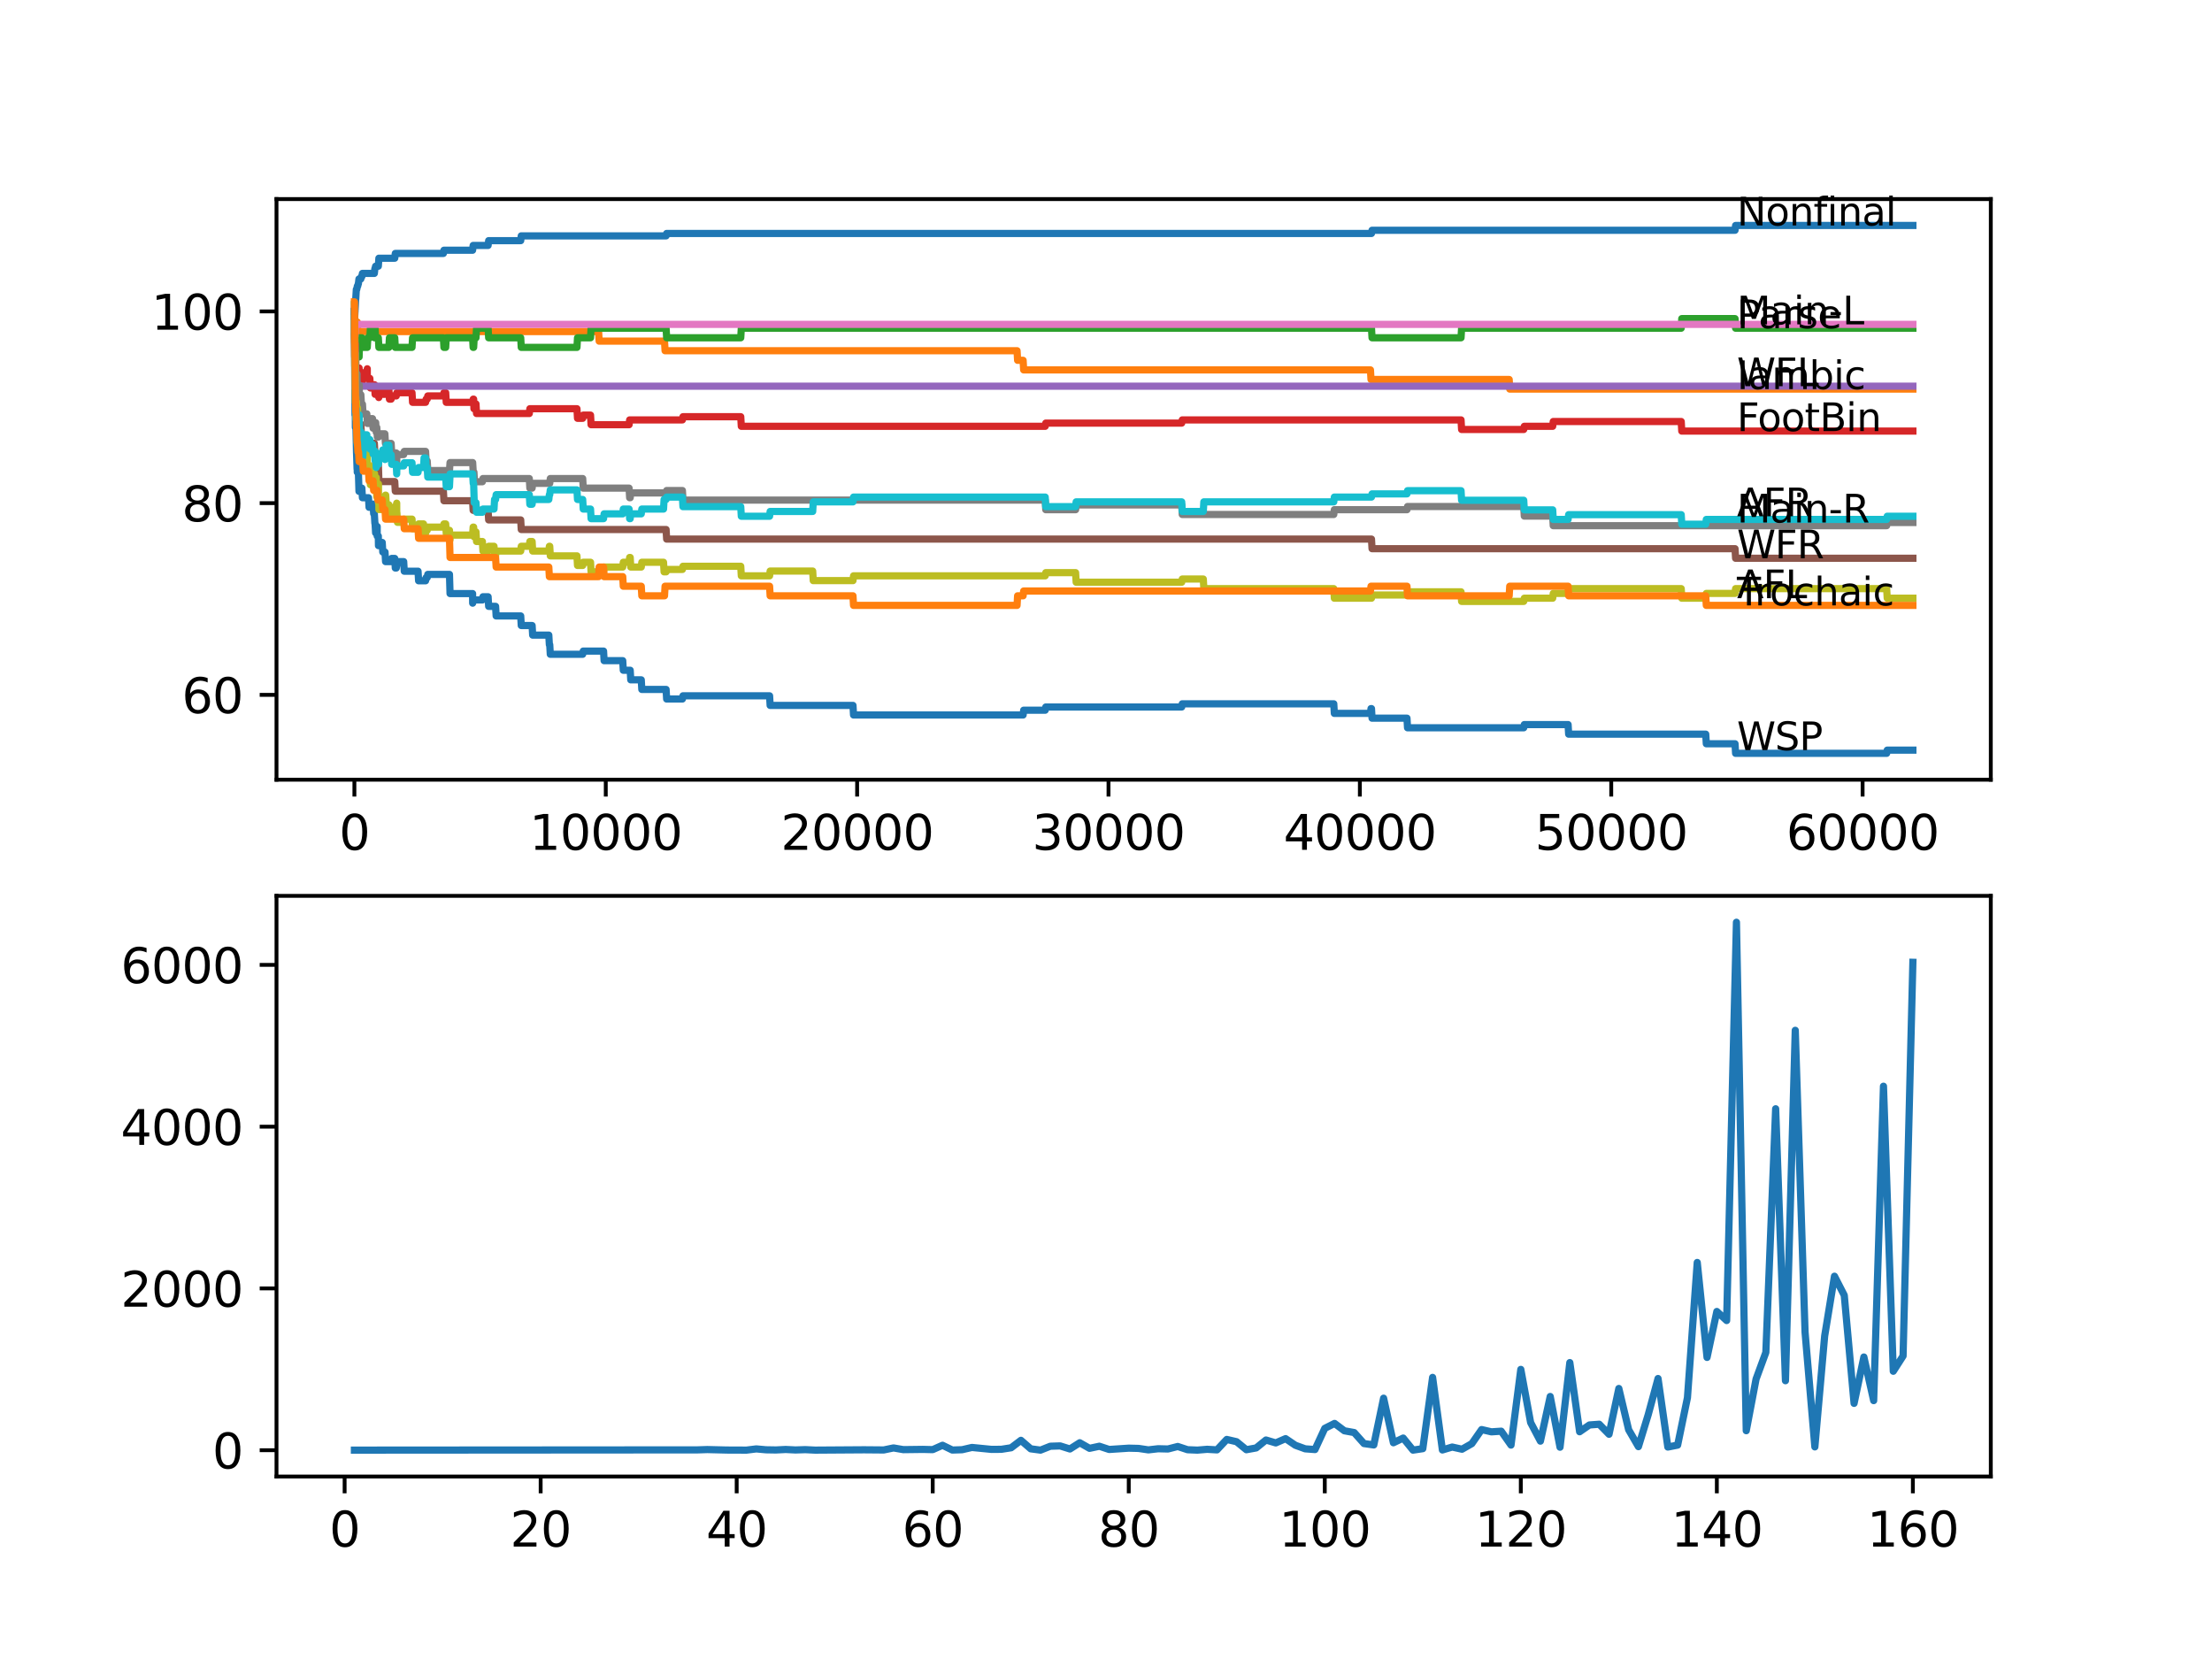 <?xml version="1.0" encoding="utf-8" standalone="no"?>
<!DOCTYPE svg PUBLIC "-//W3C//DTD SVG 1.1//EN"
  "http://www.w3.org/Graphics/SVG/1.1/DTD/svg11.dtd">
<svg xmlns:xlink="http://www.w3.org/1999/xlink" width="460.8pt" height="345.6pt" viewBox="0 0 460.8 345.6" xmlns="http://www.w3.org/2000/svg" version="1.1">
 <defs>
  <style type="text/css">*{stroke-linejoin: round; stroke-linecap: butt}</style>
 </defs>
 <g id="figure_1">
  <g id="patch_1">
   <path d="M 0 345.6 
L 460.8 345.6 
L 460.8 0 
L 0 0 
z
" style="fill: #ffffff"/>
  </g>
  <g id="axes_1">
   <g id="patch_2">
    <path d="M 57.6 162.432 
L 414.72 162.432 
L 414.72 41.472 
L 57.6 41.472 
z
" style="fill: #ffffff"/>
   </g>
   <g id="matplotlib.axis_1">
    <g id="xtick_1">
     <g id="line2d_1">
      <defs>
       <path id="mc283618a77" d="M 0 0 
L 0 3.5 
" style="stroke: #000000; stroke-width: 0.8"/>
      </defs>
      <g>
       <use xlink:href="#mc283618a77" x="73.827" y="162.432" style="stroke: #000000; stroke-width: 0.8"/>
      </g>
     </g>
     <g id="text_1">
      <!-- 0 -->
      <g transform="translate(70.646 177.03)scale(0.1 -0.1)">
       <defs>
        <path id="DejaVuSans-30" d="M 2034 4250 
Q 1547 4250 1301 3770 
Q 1056 3291 1056 2328 
Q 1056 1369 1301 889 
Q 1547 409 2034 409 
Q 2525 409 2770 889 
Q 3016 1369 3016 2328 
Q 3016 3291 2770 3770 
Q 2525 4250 2034 4250 
z
M 2034 4750 
Q 2819 4750 3233 4129 
Q 3647 3509 3647 2328 
Q 3647 1150 3233 529 
Q 2819 -91 2034 -91 
Q 1250 -91 836 529 
Q 422 1150 422 2328 
Q 422 3509 836 4129 
Q 1250 4750 2034 4750 
z
" transform="scale(0.016)"/>
       </defs>
       <use xlink:href="#DejaVuSans-30"/>
      </g>
     </g>
    </g>
    <g id="xtick_2">
     <g id="line2d_2">
      <g>
       <use xlink:href="#mc283618a77" x="126.192" y="162.432" style="stroke: #000000; stroke-width: 0.8"/>
      </g>
     </g>
     <g id="text_2">
      <!-- 10000 -->
      <g transform="translate(110.286 177.03)scale(0.1 -0.1)">
       <defs>
        <path id="DejaVuSans-31" d="M 794 531 
L 1825 531 
L 1825 4091 
L 703 3866 
L 703 4441 
L 1819 4666 
L 2450 4666 
L 2450 531 
L 3481 531 
L 3481 0 
L 794 0 
L 794 531 
z
" transform="scale(0.016)"/>
       </defs>
       <use xlink:href="#DejaVuSans-31"/>
       <use xlink:href="#DejaVuSans-30" x="63.623"/>
       <use xlink:href="#DejaVuSans-30" x="127.246"/>
       <use xlink:href="#DejaVuSans-30" x="190.869"/>
       <use xlink:href="#DejaVuSans-30" x="254.492"/>
      </g>
     </g>
    </g>
    <g id="xtick_3">
     <g id="line2d_3">
      <g>
       <use xlink:href="#mc283618a77" x="178.556" y="162.432" style="stroke: #000000; stroke-width: 0.8"/>
      </g>
     </g>
     <g id="text_3">
      <!-- 20000 -->
      <g transform="translate(162.65 177.03)scale(0.1 -0.1)">
       <defs>
        <path id="DejaVuSans-32" d="M 1228 531 
L 3431 531 
L 3431 0 
L 469 0 
L 469 531 
Q 828 903 1448 1529 
Q 2069 2156 2228 2338 
Q 2531 2678 2651 2914 
Q 2772 3150 2772 3378 
Q 2772 3750 2511 3984 
Q 2250 4219 1831 4219 
Q 1534 4219 1204 4116 
Q 875 4013 500 3803 
L 500 4441 
Q 881 4594 1212 4672 
Q 1544 4750 1819 4750 
Q 2544 4750 2975 4387 
Q 3406 4025 3406 3419 
Q 3406 3131 3298 2873 
Q 3191 2616 2906 2266 
Q 2828 2175 2409 1742 
Q 1991 1309 1228 531 
z
" transform="scale(0.016)"/>
       </defs>
       <use xlink:href="#DejaVuSans-32"/>
       <use xlink:href="#DejaVuSans-30" x="63.623"/>
       <use xlink:href="#DejaVuSans-30" x="127.246"/>
       <use xlink:href="#DejaVuSans-30" x="190.869"/>
       <use xlink:href="#DejaVuSans-30" x="254.492"/>
      </g>
     </g>
    </g>
    <g id="xtick_4">
     <g id="line2d_4">
      <g>
       <use xlink:href="#mc283618a77" x="230.921" y="162.432" style="stroke: #000000; stroke-width: 0.8"/>
      </g>
     </g>
     <g id="text_4">
      <!-- 30000 -->
      <g transform="translate(215.015 177.03)scale(0.1 -0.1)">
       <defs>
        <path id="DejaVuSans-33" d="M 2597 2516 
Q 3050 2419 3304 2112 
Q 3559 1806 3559 1356 
Q 3559 666 3084 287 
Q 2609 -91 1734 -91 
Q 1441 -91 1130 -33 
Q 819 25 488 141 
L 488 750 
Q 750 597 1062 519 
Q 1375 441 1716 441 
Q 2309 441 2620 675 
Q 2931 909 2931 1356 
Q 2931 1769 2642 2001 
Q 2353 2234 1838 2234 
L 1294 2234 
L 1294 2753 
L 1863 2753 
Q 2328 2753 2575 2939 
Q 2822 3125 2822 3475 
Q 2822 3834 2567 4026 
Q 2313 4219 1838 4219 
Q 1578 4219 1281 4162 
Q 984 4106 628 3988 
L 628 4550 
Q 988 4650 1302 4700 
Q 1616 4750 1894 4750 
Q 2613 4750 3031 4423 
Q 3450 4097 3450 3541 
Q 3450 3153 3228 2886 
Q 3006 2619 2597 2516 
z
" transform="scale(0.016)"/>
       </defs>
       <use xlink:href="#DejaVuSans-33"/>
       <use xlink:href="#DejaVuSans-30" x="63.623"/>
       <use xlink:href="#DejaVuSans-30" x="127.246"/>
       <use xlink:href="#DejaVuSans-30" x="190.869"/>
       <use xlink:href="#DejaVuSans-30" x="254.492"/>
      </g>
     </g>
    </g>
    <g id="xtick_5">
     <g id="line2d_5">
      <g>
       <use xlink:href="#mc283618a77" x="283.285" y="162.432" style="stroke: #000000; stroke-width: 0.8"/>
      </g>
     </g>
     <g id="text_5">
      <!-- 40000 -->
      <g transform="translate(267.379 177.03)scale(0.1 -0.1)">
       <defs>
        <path id="DejaVuSans-34" d="M 2419 4116 
L 825 1625 
L 2419 1625 
L 2419 4116 
z
M 2253 4666 
L 3047 4666 
L 3047 1625 
L 3713 1625 
L 3713 1100 
L 3047 1100 
L 3047 0 
L 2419 0 
L 2419 1100 
L 313 1100 
L 313 1709 
L 2253 4666 
z
" transform="scale(0.016)"/>
       </defs>
       <use xlink:href="#DejaVuSans-34"/>
       <use xlink:href="#DejaVuSans-30" x="63.623"/>
       <use xlink:href="#DejaVuSans-30" x="127.246"/>
       <use xlink:href="#DejaVuSans-30" x="190.869"/>
       <use xlink:href="#DejaVuSans-30" x="254.492"/>
      </g>
     </g>
    </g>
    <g id="xtick_6">
     <g id="line2d_6">
      <g>
       <use xlink:href="#mc283618a77" x="335.65" y="162.432" style="stroke: #000000; stroke-width: 0.8"/>
      </g>
     </g>
     <g id="text_6">
      <!-- 50000 -->
      <g transform="translate(319.744 177.03)scale(0.1 -0.1)">
       <defs>
        <path id="DejaVuSans-35" d="M 691 4666 
L 3169 4666 
L 3169 4134 
L 1269 4134 
L 1269 2991 
Q 1406 3038 1543 3061 
Q 1681 3084 1819 3084 
Q 2600 3084 3056 2656 
Q 3513 2228 3513 1497 
Q 3513 744 3044 326 
Q 2575 -91 1722 -91 
Q 1428 -91 1123 -41 
Q 819 9 494 109 
L 494 744 
Q 775 591 1075 516 
Q 1375 441 1709 441 
Q 2250 441 2565 725 
Q 2881 1009 2881 1497 
Q 2881 1984 2565 2268 
Q 2250 2553 1709 2553 
Q 1456 2553 1204 2497 
Q 953 2441 691 2322 
L 691 4666 
z
" transform="scale(0.016)"/>
       </defs>
       <use xlink:href="#DejaVuSans-35"/>
       <use xlink:href="#DejaVuSans-30" x="63.623"/>
       <use xlink:href="#DejaVuSans-30" x="127.246"/>
       <use xlink:href="#DejaVuSans-30" x="190.869"/>
       <use xlink:href="#DejaVuSans-30" x="254.492"/>
      </g>
     </g>
    </g>
    <g id="xtick_7">
     <g id="line2d_7">
      <g>
       <use xlink:href="#mc283618a77" x="388.014" y="162.432" style="stroke: #000000; stroke-width: 0.8"/>
      </g>
     </g>
     <g id="text_7">
      <!-- 60000 -->
      <g transform="translate(372.108 177.03)scale(0.1 -0.1)">
       <defs>
        <path id="DejaVuSans-36" d="M 2113 2584 
Q 1688 2584 1439 2293 
Q 1191 2003 1191 1497 
Q 1191 994 1439 701 
Q 1688 409 2113 409 
Q 2538 409 2786 701 
Q 3034 994 3034 1497 
Q 3034 2003 2786 2293 
Q 2538 2584 2113 2584 
z
M 3366 4563 
L 3366 3988 
Q 3128 4100 2886 4159 
Q 2644 4219 2406 4219 
Q 1781 4219 1451 3797 
Q 1122 3375 1075 2522 
Q 1259 2794 1537 2939 
Q 1816 3084 2150 3084 
Q 2853 3084 3261 2657 
Q 3669 2231 3669 1497 
Q 3669 778 3244 343 
Q 2819 -91 2113 -91 
Q 1303 -91 875 529 
Q 447 1150 447 2328 
Q 447 3434 972 4092 
Q 1497 4750 2381 4750 
Q 2619 4750 2861 4703 
Q 3103 4656 3366 4563 
z
" transform="scale(0.016)"/>
       </defs>
       <use xlink:href="#DejaVuSans-36"/>
       <use xlink:href="#DejaVuSans-30" x="63.623"/>
       <use xlink:href="#DejaVuSans-30" x="127.246"/>
       <use xlink:href="#DejaVuSans-30" x="190.869"/>
       <use xlink:href="#DejaVuSans-30" x="254.492"/>
      </g>
     </g>
    </g>
   </g>
   <g id="matplotlib.axis_2">
    <g id="ytick_1">
     <g id="line2d_8">
      <defs>
       <path id="md4cc2af5ec" d="M 0 0 
L -3.5 0 
" style="stroke: #000000; stroke-width: 0.8"/>
      </defs>
      <g>
       <use xlink:href="#md4cc2af5ec" x="57.6" y="144.753" style="stroke: #000000; stroke-width: 0.8"/>
      </g>
     </g>
     <g id="text_8">
      <!-- 60 -->
      <g transform="translate(37.875 148.552)scale(0.1 -0.1)">
       <use xlink:href="#DejaVuSans-36"/>
       <use xlink:href="#DejaVuSans-30" x="63.623"/>
      </g>
     </g>
    </g>
    <g id="ytick_2">
     <g id="line2d_9">
      <g>
       <use xlink:href="#md4cc2af5ec" x="57.6" y="104.814" style="stroke: #000000; stroke-width: 0.8"/>
      </g>
     </g>
     <g id="text_9">
      <!-- 80 -->
      <g transform="translate(37.875 108.613)scale(0.1 -0.1)">
       <defs>
        <path id="DejaVuSans-38" d="M 2034 2216 
Q 1584 2216 1326 1975 
Q 1069 1734 1069 1313 
Q 1069 891 1326 650 
Q 1584 409 2034 409 
Q 2484 409 2743 651 
Q 3003 894 3003 1313 
Q 3003 1734 2745 1975 
Q 2488 2216 2034 2216 
z
M 1403 2484 
Q 997 2584 770 2862 
Q 544 3141 544 3541 
Q 544 4100 942 4425 
Q 1341 4750 2034 4750 
Q 2731 4750 3128 4425 
Q 3525 4100 3525 3541 
Q 3525 3141 3298 2862 
Q 3072 2584 2669 2484 
Q 3125 2378 3379 2068 
Q 3634 1759 3634 1313 
Q 3634 634 3220 271 
Q 2806 -91 2034 -91 
Q 1263 -91 848 271 
Q 434 634 434 1313 
Q 434 1759 690 2068 
Q 947 2378 1403 2484 
z
M 1172 3481 
Q 1172 3119 1398 2916 
Q 1625 2713 2034 2713 
Q 2441 2713 2670 2916 
Q 2900 3119 2900 3481 
Q 2900 3844 2670 4047 
Q 2441 4250 2034 4250 
Q 1625 4250 1398 4047 
Q 1172 3844 1172 3481 
z
" transform="scale(0.016)"/>
       </defs>
       <use xlink:href="#DejaVuSans-38"/>
       <use xlink:href="#DejaVuSans-30" x="63.623"/>
      </g>
     </g>
    </g>
    <g id="ytick_3">
     <g id="line2d_10">
      <g>
       <use xlink:href="#md4cc2af5ec" x="57.6" y="64.876" style="stroke: #000000; stroke-width: 0.8"/>
      </g>
     </g>
     <g id="text_10">
      <!-- 100 -->
      <g transform="translate(31.512 68.675)scale(0.1 -0.1)">
       <use xlink:href="#DejaVuSans-31"/>
       <use xlink:href="#DejaVuSans-30" x="63.623"/>
       <use xlink:href="#DejaVuSans-30" x="127.246"/>
      </g>
     </g>
    </g>
   </g>
   <g id="line2d_11">
    <path d="M 73.833 66.873 
L 73.838 66.873 
L 73.953 86.443 
L 73.995 86.043 
L 74.016 85.045 
L 74.032 89.039 
L 74.089 88.373 
L 74.142 88.373 
L 74.267 94.364 
L 74.273 94.364 
L 74.388 97.692 
L 74.393 97.692 
L 74.419 96.361 
L 74.424 98.358 
L 74.498 98.358 
L 74.66 98.358 
L 74.781 102.351 
L 75.173 102.351 
L 75.288 101.686 
L 75.383 101.686 
L 75.498 103.683 
L 76.765 103.683 
L 76.88 105.68 
L 77.603 105.68 
L 77.718 105.014 
L 77.723 105.014 
L 77.839 107.011 
L 77.98 107.011 
L 78.095 109.008 
L 78.132 109.008 
L 78.247 111.005 
L 78.263 111.005 
L 78.378 110.339 
L 78.493 110.339 
L 78.572 109.673 
L 78.577 111.67 
L 78.593 111.67 
L 78.813 111.67 
L 78.844 113.667 
L 78.923 113.002 
L 79.624 113.002 
L 79.739 114.999 
L 80.205 114.999 
L 80.321 116.995 
L 81.483 116.995 
L 81.598 116.33 
L 82.232 116.33 
L 82.347 118.327 
L 82.551 118.327 
L 82.667 117.661 
L 82.682 117.661 
L 82.798 116.995 
L 84.096 116.995 
L 84.211 118.992 
L 87.086 118.992 
L 87.201 120.989 
L 88.657 120.989 
L 88.772 120.324 
L 88.997 120.324 
L 89.113 119.658 
L 93.632 119.658 
L 93.752 123.652 
L 98.449 123.652 
L 98.465 125.649 
L 98.559 124.983 
L 100.491 124.983 
L 100.607 124.317 
L 101.68 124.317 
L 101.795 126.314 
L 103.241 126.314 
L 103.356 128.311 
L 108.472 128.311 
L 108.587 130.308 
L 110.849 130.308 
L 110.964 132.305 
L 114.326 132.305 
L 114.441 134.302 
L 114.52 134.302 
L 114.635 136.299 
L 121.385 136.299 
L 121.5 135.633 
L 125.731 135.633 
L 125.846 137.63 
L 129.727 137.63 
L 129.842 139.627 
L 131.282 139.627 
L 131.397 141.624 
L 133.586 141.624 
L 133.701 143.621 
L 138.759 143.621 
L 138.875 145.618 
L 142.158 145.618 
L 142.273 144.952 
L 160.318 144.952 
L 160.433 146.949 
L 177.692 146.949 
L 177.808 148.946 
L 213.133 148.946 
L 213.248 147.948 
L 217.736 147.948 
L 217.851 147.282 
L 246.169 147.282 
L 246.285 146.616 
L 277.85 146.616 
L 277.965 148.613 
L 285.49 148.613 
L 285.605 147.615 
L 285.705 147.615 
L 285.82 149.612 
L 293.099 149.612 
L 293.214 151.609 
L 317.422 151.609 
L 317.537 150.943 
L 326.664 150.943 
L 326.779 152.94 
L 355.339 152.94 
L 355.454 154.937 
L 361.439 154.937 
L 361.555 156.934 
L 393.026 156.934 
L 393.141 156.268 
L 398.487 156.268 
L 398.487 156.268 
" clip-path="url(#pfefab2fc66)" style="fill: none; stroke: #1f77b4; stroke-width: 1.5; stroke-linecap: square"/>
   </g>
   <g id="line2d_12">
    <path d="M 73.833 66.873 
L 73.838 66.873 
L 73.848 66.473 
L 73.859 70.467 
L 73.885 69.469 
L 73.896 71.466 
L 73.932 67.072 
L 73.99 67.072 
L 74.419 67.072 
L 74.534 69.069 
L 124.7 69.069 
L 124.815 71.066 
L 138.43 71.066 
L 138.545 73.063 
L 211.871 73.063 
L 211.986 75.06 
L 213.133 75.06 
L 213.248 77.057 
L 285.49 77.057 
L 285.605 79.054 
L 314.39 79.054 
L 314.505 81.051 
L 398.487 81.051 
L 398.487 81.051 
" clip-path="url(#pfefab2fc66)" style="fill: none; stroke: #ff7f0e; stroke-width: 1.5; stroke-linecap: square"/>
   </g>
   <g id="line2d_13">
    <path d="M 73.833 64.876 
L 73.838 62.879 
L 73.922 71.366 
L 73.985 75.36 
L 74.016 70.367 
L 74.032 72.364 
L 74.147 70.367 
L 74.257 72.364 
L 74.32 70.367 
L 74.367 72.364 
L 74.377 72.364 
L 74.493 70.367 
L 74.513 70.367 
L 74.629 72.364 
L 74.66 72.364 
L 74.775 74.361 
L 74.807 74.361 
L 74.927 70.367 
L 75.163 70.367 
L 75.205 72.364 
L 75.273 70.367 
L 75.383 70.367 
L 75.498 72.364 
L 76.509 72.364 
L 76.624 70.367 
L 77.043 70.367 
L 77.158 68.37 
L 77.98 68.37 
L 78.027 70.367 
L 78.09 68.37 
L 78.132 68.37 
L 78.247 70.367 
L 78.813 70.367 
L 78.928 72.364 
L 81.012 72.364 
L 81.127 70.367 
L 82.232 70.367 
L 82.347 72.364 
L 85.829 72.364 
L 85.945 70.367 
L 92.365 70.367 
L 92.48 72.364 
L 92.846 72.364 
L 92.961 70.367 
L 98.449 70.367 
L 98.564 72.364 
L 98.669 72.364 
L 98.784 70.367 
L 99.156 70.367 
L 99.271 68.37 
L 101.68 68.37 
L 101.795 70.367 
L 108.472 70.367 
L 108.587 72.364 
L 120.191 72.364 
L 120.306 70.367 
L 123.019 70.367 
L 123.134 68.37 
L 138.759 68.37 
L 138.875 70.367 
L 154.312 70.367 
L 154.427 68.37 
L 285.705 68.37 
L 285.82 70.367 
L 304.362 70.367 
L 304.477 68.37 
L 350.228 68.37 
L 350.343 66.374 
L 361.439 66.374 
L 361.555 68.37 
L 398.487 68.37 
L 398.487 68.37 
" clip-path="url(#pfefab2fc66)" style="fill: none; stroke: #2ca02c; stroke-width: 1.5; stroke-linecap: square"/>
   </g>
   <g id="line2d_14">
    <path d="M 73.833 64.876 
L 73.901 74.361 
L 73.958 71.665 
L 74.032 71.665 
L 74.152 76.491 
L 74.257 76.491 
L 74.372 78.488 
L 74.393 78.488 
L 74.513 77.157 
L 74.629 76.658 
L 74.807 76.658 
L 74.922 78.655 
L 75.163 78.655 
L 75.205 77.49 
L 75.21 79.487 
L 75.262 79.487 
L 75.508 79.487 
L 75.624 77.823 
L 76.414 77.823 
L 76.509 76.824 
L 76.514 78.821 
L 76.519 78.821 
L 77.043 78.821 
L 77.158 80.818 
L 77.603 80.818 
L 77.718 80.152 
L 78.027 80.152 
L 78.142 82.149 
L 78.263 82.149 
L 78.378 81.484 
L 78.493 81.484 
L 78.608 80.818 
L 78.849 80.818 
L 78.907 82.815 
L 78.959 82.149 
L 80.174 82.149 
L 80.289 81.151 
L 81.012 81.151 
L 81.127 83.148 
L 81.483 83.148 
L 81.598 82.482 
L 82.551 82.482 
L 82.667 81.816 
L 85.829 81.816 
L 85.945 83.813 
L 88.657 83.813 
L 88.772 83.148 
L 88.997 83.148 
L 89.113 82.482 
L 92.365 82.482 
L 92.48 81.816 
L 92.846 81.816 
L 92.961 83.813 
L 98.465 83.813 
L 98.58 83.148 
L 98.669 83.148 
L 98.732 85.145 
L 98.779 84.146 
L 99.156 84.146 
L 99.271 86.143 
L 110.263 86.143 
L 110.378 85.145 
L 120.191 85.145 
L 120.306 87.142 
L 121.385 87.142 
L 121.5 86.476 
L 123.019 86.476 
L 123.134 88.473 
L 131.051 88.473 
L 131.167 87.474 
L 142.158 87.474 
L 142.273 86.809 
L 154.312 86.809 
L 154.427 88.806 
L 217.736 88.806 
L 217.851 88.14 
L 246.169 88.14 
L 246.285 87.474 
L 304.362 87.474 
L 304.477 89.471 
L 317.422 89.471 
L 317.537 88.806 
L 323.454 88.806 
L 323.569 87.807 
L 350.228 87.807 
L 350.343 89.804 
L 398.487 89.804 
L 398.487 89.804 
" clip-path="url(#pfefab2fc66)" style="fill: none; stroke: #d62728; stroke-width: 1.5; stroke-linecap: square"/>
   </g>
   <g id="line2d_15">
    <path d="M 73.833 64.876 
L 73.838 64.876 
L 73.953 80.851 
L 73.99 80.452 
L 398.487 80.452 
L 398.487 80.452 
" clip-path="url(#pfefab2fc66)" style="fill: none; stroke: #9467bd; stroke-width: 1.5; stroke-linecap: square"/>
   </g>
   <g id="line2d_16">
    <path d="M 73.833 64.876 
L 73.838 64.876 
L 73.969 74.361 
L 73.979 74.361 
L 74.1 78.355 
L 74.11 78.355 
L 74.231 82.349 
L 74.32 82.349 
L 74.435 84.346 
L 74.513 84.346 
L 74.629 86.343 
L 74.66 86.343 
L 74.775 88.34 
L 75.163 88.34 
L 75.278 90.337 
L 75.383 90.337 
L 75.498 92.334 
L 77.98 92.334 
L 78.095 94.33 
L 78.132 94.33 
L 78.247 96.327 
L 78.813 96.327 
L 78.933 100.321 
L 82.232 100.321 
L 82.347 102.318 
L 92.365 102.318 
L 92.48 104.315 
L 98.449 104.315 
L 98.564 106.312 
L 101.68 106.312 
L 101.795 108.309 
L 108.472 108.309 
L 108.587 110.306 
L 138.759 110.306 
L 138.875 112.303 
L 285.705 112.303 
L 285.82 114.3 
L 361.439 114.3 
L 361.555 116.297 
L 398.487 116.297 
L 398.487 116.297 
" clip-path="url(#pfefab2fc66)" style="fill: none; stroke: #8c564b; stroke-width: 1.5; stroke-linecap: square"/>
   </g>
   <g id="line2d_17">
    <path d="M 73.833 64.876 
L 73.838 64.876 
L 73.859 63.811 
L 73.88 69.136 
L 73.901 67.971 
L 73.953 69.968 
L 74.006 67.572 
L 74.011 67.572 
L 398.487 67.572 
L 398.487 67.572 
" clip-path="url(#pfefab2fc66)" style="fill: none; stroke: #e377c2; stroke-width: 1.5; stroke-linecap: square"/>
   </g>
   <g id="line2d_18">
    <path d="M 73.833 64.876 
L 73.838 64.876 
L 73.979 77.723 
L 74 77.723 
L 74.068 80.052 
L 74.115 79.553 
L 74.273 79.553 
L 74.377 77.889 
L 74.456 83.88 
L 74.498 82.216 
L 74.613 81.217 
L 74.754 81.217 
L 74.843 80.219 
L 74.849 82.216 
L 74.859 82.216 
L 75.173 82.216 
L 75.288 84.213 
L 75.508 84.213 
L 75.624 86.21 
L 76.414 86.21 
L 76.529 88.207 
L 77.121 88.207 
L 77.236 87.208 
L 77.603 87.208 
L 77.718 89.205 
L 77.723 89.205 
L 77.839 88.539 
L 78.132 88.539 
L 78.247 88.04 
L 78.263 88.04 
L 78.378 90.037 
L 78.493 89.039 
L 78.608 91.036 
L 78.844 91.036 
L 78.959 90.37 
L 80.174 90.37 
L 80.289 92.367 
L 81.483 92.367 
L 81.598 94.364 
L 82.551 94.364 
L 82.64 96.361 
L 82.661 95.362 
L 82.682 95.362 
L 82.798 94.697 
L 84.096 94.697 
L 84.211 94.031 
L 88.657 94.031 
L 88.772 96.028 
L 88.997 96.028 
L 89.113 98.025 
L 93.632 98.025 
L 93.752 96.361 
L 98.465 96.361 
L 98.58 98.358 
L 98.732 98.358 
L 98.847 100.354 
L 100.491 100.354 
L 100.607 99.689 
L 110.263 99.689 
L 110.378 101.686 
L 110.849 101.686 
L 110.964 100.687 
L 114.52 100.687 
L 114.635 99.689 
L 121.385 99.689 
L 121.5 101.686 
L 131.051 101.686 
L 131.167 103.683 
L 131.282 103.683 
L 131.397 102.684 
L 138.759 102.684 
L 138.875 102.185 
L 142.158 102.185 
L 142.273 104.182 
L 217.736 104.182 
L 217.851 106.179 
L 224.066 106.179 
L 224.182 105.18 
L 246.169 105.18 
L 246.285 107.177 
L 277.85 107.177 
L 277.965 106.179 
L 293.099 106.179 
L 293.214 105.513 
L 317.422 105.513 
L 317.537 107.51 
L 323.454 107.51 
L 323.569 109.507 
L 393.026 109.507 
L 393.141 108.841 
L 398.487 108.841 
L 398.487 108.841 
" clip-path="url(#pfefab2fc66)" style="fill: none; stroke: #7f7f7f; stroke-width: 1.5; stroke-linecap: square"/>
   </g>
   <g id="line2d_19">
    <path d="M 73.833 64.876 
L 73.901 76.292 
L 73.964 73.529 
L 73.969 73.529 
L 74.047 83.847 
L 74.1 82.682 
L 74.121 82.682 
L 74.142 86.676 
L 74.231 84.679 
L 74.257 83.68 
L 74.262 85.677 
L 74.335 85.011 
L 74.393 88.007 
L 74.445 85.677 
L 74.456 85.677 
L 74.482 85.011 
L 74.503 89.005 
L 74.54 88.506 
L 74.66 88.506 
L 74.754 86.509 
L 74.77 88.506 
L 74.807 88.506 
L 74.927 92.5 
L 75.163 92.5 
L 75.205 91.335 
L 75.21 93.332 
L 75.262 93.332 
L 75.383 93.332 
L 75.498 92.666 
L 75.508 92.666 
L 75.618 91.002 
L 75.734 92.999 
L 75.775 92.999 
L 75.891 94.996 
L 76.414 94.996 
L 76.503 93.998 
L 76.509 95.995 
L 76.624 97.991 
L 76.765 97.991 
L 76.88 96.993 
L 77.043 96.993 
L 77.163 100.987 
L 77.603 100.987 
L 77.718 100.321 
L 77.723 100.321 
L 77.839 99.656 
L 77.98 99.656 
L 78.027 98.657 
L 78.032 100.654 
L 78.085 100.654 
L 78.132 100.654 
L 78.247 100.155 
L 78.263 100.155 
L 78.378 99.489 
L 78.493 103.483 
L 78.614 101.819 
L 78.813 101.819 
L 78.844 100.82 
L 78.854 104.814 
L 78.907 104.814 
L 78.928 104.149 
L 78.933 106.146 
L 79.006 106.146 
L 79.624 106.146 
L 79.739 105.147 
L 80.174 105.147 
L 80.295 103.15 
L 80.352 103.15 
L 80.467 105.147 
L 81.012 105.147 
L 81.127 107.144 
L 81.483 107.144 
L 81.598 106.478 
L 82.232 106.478 
L 82.347 105.48 
L 82.551 105.48 
L 82.64 104.814 
L 82.646 106.811 
L 82.651 106.811 
L 82.682 106.811 
L 82.798 108.808 
L 84.096 108.808 
L 84.211 108.142 
L 85.829 108.142 
L 85.945 110.139 
L 87.086 110.139 
L 87.201 109.141 
L 88.228 109.141 
L 88.343 111.138 
L 88.657 111.138 
L 88.772 110.472 
L 88.997 110.472 
L 89.113 109.807 
L 92.365 109.807 
L 92.48 109.141 
L 92.846 109.141 
L 92.961 111.138 
L 93.632 111.138 
L 93.637 110.472 
L 93.642 112.469 
L 93.731 112.469 
L 93.736 112.469 
L 93.852 111.471 
L 98.449 111.471 
L 98.564 109.807 
L 98.669 109.807 
L 98.732 111.803 
L 98.779 110.805 
L 99.156 110.805 
L 99.271 112.802 
L 100.491 112.802 
L 100.607 114.799 
L 101.68 114.799 
L 101.795 113.8 
L 102.911 113.8 
L 103.026 115.797 
L 103.241 115.797 
L 103.356 114.799 
L 108.472 114.799 
L 108.587 113.8 
L 110.263 113.8 
L 110.378 112.802 
L 110.849 112.802 
L 110.964 114.799 
L 114.326 114.799 
L 114.441 113.8 
L 114.52 113.8 
L 114.635 115.797 
L 120.191 115.797 
L 120.306 117.794 
L 121.385 117.794 
L 121.5 117.129 
L 123.019 117.129 
L 123.134 119.125 
L 125.731 119.125 
L 125.846 118.127 
L 129.727 118.127 
L 129.842 117.129 
L 131.051 117.129 
L 131.167 116.13 
L 131.282 116.13 
L 131.397 118.127 
L 133.586 118.127 
L 133.701 117.129 
L 138.225 117.129 
L 138.341 119.125 
L 138.759 119.125 
L 138.875 118.626 
L 142.158 118.626 
L 142.273 117.961 
L 154.312 117.961 
L 154.427 119.958 
L 160.318 119.958 
L 160.433 118.959 
L 169.298 118.959 
L 169.414 120.956 
L 177.692 120.956 
L 177.808 119.958 
L 217.736 119.958 
L 217.851 119.292 
L 224.066 119.292 
L 224.182 121.289 
L 246.169 121.289 
L 246.285 120.623 
L 250.668 120.623 
L 250.783 122.62 
L 277.85 122.62 
L 277.965 124.617 
L 285.705 124.617 
L 285.82 123.951 
L 293.099 123.951 
L 293.214 123.286 
L 304.362 123.286 
L 304.477 125.283 
L 317.422 125.283 
L 317.537 124.617 
L 323.454 124.617 
L 323.569 123.619 
L 326.664 123.619 
L 326.779 122.62 
L 350.228 122.62 
L 350.343 124.617 
L 355.339 124.617 
L 355.454 123.619 
L 361.439 123.619 
L 361.555 122.62 
L 393.026 122.62 
L 393.141 124.617 
L 398.487 124.617 
L 398.487 124.617 
" clip-path="url(#pfefab2fc66)" style="fill: none; stroke: #bcbd22; stroke-width: 1.5; stroke-linecap: square"/>
   </g>
   <g id="line2d_20">
    <path d="M 73.833 64.876 
L 73.964 73.429 
L 73.969 73.429 
L 74.115 87.241 
L 74.121 87.241 
L 74.236 85.244 
L 74.257 85.244 
L 74.335 88.573 
L 74.372 87.574 
L 74.377 86.576 
L 74.414 92.566 
L 74.461 90.902 
L 74.482 90.902 
L 74.602 88.406 
L 74.697 88.406 
L 74.807 86.409 
L 74.927 90.403 
L 75.163 90.403 
L 75.173 89.904 
L 75.21 93.898 
L 75.236 93.898 
L 75.383 93.898 
L 75.498 93.232 
L 75.508 93.232 
L 75.561 95.229 
L 75.618 94.563 
L 75.734 92.566 
L 75.775 92.566 
L 75.891 90.57 
L 76.414 90.57 
L 76.529 92.566 
L 76.765 92.566 
L 76.88 91.568 
L 77.043 91.568 
L 77.121 93.565 
L 77.153 92.566 
L 77.603 92.566 
L 77.718 94.563 
L 77.723 94.563 
L 77.839 93.898 
L 78.027 93.898 
L 78.132 95.895 
L 78.137 95.395 
L 78.263 95.395 
L 78.378 97.392 
L 78.493 94.397 
L 78.572 96.394 
L 78.603 95.395 
L 78.844 95.395 
L 78.854 96.727 
L 78.959 94.73 
L 79.624 94.73 
L 79.739 93.731 
L 80.174 93.731 
L 80.205 95.728 
L 80.284 94.73 
L 80.352 94.73 
L 80.467 92.733 
L 81.012 92.733 
L 81.127 94.73 
L 81.483 94.73 
L 81.598 96.727 
L 82.551 96.727 
L 82.64 98.724 
L 82.661 97.725 
L 82.682 97.725 
L 82.798 97.06 
L 84.096 97.06 
L 84.211 96.394 
L 85.829 96.394 
L 85.945 98.391 
L 87.086 98.391 
L 87.201 97.392 
L 88.228 97.392 
L 88.343 95.395 
L 88.657 95.395 
L 88.772 97.392 
L 88.997 97.392 
L 89.113 99.389 
L 92.846 99.389 
L 92.961 101.386 
L 93.632 101.386 
L 93.763 98.724 
L 98.465 98.724 
L 98.58 100.721 
L 98.669 100.721 
L 98.79 104.714 
L 99.156 104.714 
L 99.271 106.711 
L 100.491 106.711 
L 100.607 106.046 
L 102.911 106.046 
L 103.026 104.049 
L 103.241 104.049 
L 103.356 103.05 
L 110.263 103.05 
L 110.378 105.047 
L 110.849 105.047 
L 110.964 104.049 
L 114.326 104.049 
L 114.441 103.05 
L 114.52 103.05 
L 114.635 102.052 
L 120.191 102.052 
L 120.306 104.049 
L 121.385 104.049 
L 121.5 106.046 
L 123.019 106.046 
L 123.134 108.043 
L 125.731 108.043 
L 125.846 107.044 
L 129.727 107.044 
L 129.842 106.046 
L 131.051 106.046 
L 131.167 108.043 
L 131.282 108.043 
L 131.397 107.044 
L 133.586 107.044 
L 133.701 106.046 
L 138.225 106.046 
L 138.341 104.049 
L 138.759 104.049 
L 138.875 103.55 
L 142.158 103.55 
L 142.273 105.546 
L 154.312 105.546 
L 154.427 107.543 
L 160.318 107.543 
L 160.433 106.545 
L 169.298 106.545 
L 169.414 104.548 
L 177.692 104.548 
L 177.808 103.55 
L 217.736 103.55 
L 217.851 105.546 
L 224.066 105.546 
L 224.182 104.548 
L 246.169 104.548 
L 246.285 106.545 
L 250.668 106.545 
L 250.783 104.548 
L 277.85 104.548 
L 277.965 103.55 
L 285.705 103.55 
L 285.82 102.884 
L 293.099 102.884 
L 293.214 102.218 
L 304.362 102.218 
L 304.477 104.215 
L 317.422 104.215 
L 317.537 106.212 
L 323.454 106.212 
L 323.569 108.209 
L 326.664 108.209 
L 326.779 107.211 
L 350.228 107.211 
L 350.343 109.207 
L 355.339 109.207 
L 355.454 108.209 
L 393.026 108.209 
L 393.141 107.543 
L 398.487 107.543 
L 398.487 107.543 
" clip-path="url(#pfefab2fc66)" style="fill: none; stroke: #17becf; stroke-width: 1.5; stroke-linecap: square"/>
   </g>
   <g id="line2d_21">
    <path d="M 73.833 64.876 
L 73.838 64.876 
L 73.864 64.476 
L 73.869 66.473 
L 73.943 65.076 
L 73.948 65.076 
L 74.095 62.28 
L 74.11 62.28 
L 74.231 60.283 
L 74.32 60.283 
L 74.435 59.617 
L 74.513 59.617 
L 74.629 59.118 
L 74.66 59.118 
L 74.775 58.12 
L 75.163 58.12 
L 75.278 57.62 
L 75.383 57.62 
L 75.498 56.955 
L 77.98 56.955 
L 78.095 55.956 
L 78.132 55.956 
L 78.247 55.457 
L 78.813 55.457 
L 78.928 53.793 
L 82.232 53.793 
L 82.347 52.795 
L 92.365 52.795 
L 92.48 52.129 
L 98.449 52.129 
L 98.564 51.13 
L 101.68 51.13 
L 101.795 50.132 
L 108.472 50.132 
L 108.587 49.134 
L 138.759 49.134 
L 138.875 48.634 
L 285.705 48.634 
L 285.82 47.969 
L 361.439 47.969 
L 361.555 46.97 
L 398.487 46.97 
L 398.487 46.97 
" clip-path="url(#pfefab2fc66)" style="fill: none; stroke: #1f77b4; stroke-width: 1.5; stroke-linecap: square"/>
   </g>
   <g id="line2d_22">
    <path d="M 73.833 62.879 
L 73.843 62.879 
L 73.99 77.856 
L 73.995 77.856 
L 74.11 85.844 
L 74.121 84.845 
L 74.142 84.845 
L 74.262 88.839 
L 74.273 88.839 
L 74.388 92.167 
L 74.456 92.167 
L 74.571 94.164 
L 74.697 94.164 
L 74.812 96.161 
L 75.561 96.161 
L 75.676 98.158 
L 76.765 98.158 
L 76.88 100.155 
L 77.723 100.155 
L 77.839 102.152 
L 78.572 102.152 
L 78.687 104.149 
L 79.624 104.149 
L 79.739 106.146 
L 80.205 106.146 
L 80.321 108.142 
L 84.096 108.142 
L 84.211 110.139 
L 87.086 110.139 
L 87.201 112.136 
L 93.632 112.136 
L 93.752 116.13 
L 103.241 116.13 
L 103.356 118.127 
L 114.326 118.127 
L 114.441 120.124 
L 124.7 120.124 
L 124.815 118.127 
L 125.731 118.127 
L 125.846 120.124 
L 129.727 120.124 
L 129.842 122.121 
L 133.586 122.121 
L 133.701 124.118 
L 138.43 124.118 
L 138.545 122.121 
L 160.318 122.121 
L 160.433 124.118 
L 177.692 124.118 
L 177.808 126.115 
L 211.871 126.115 
L 211.986 124.118 
L 213.133 124.118 
L 213.248 123.119 
L 285.49 123.119 
L 285.605 122.121 
L 293.099 122.121 
L 293.214 124.118 
L 314.39 124.118 
L 314.505 122.121 
L 326.664 122.121 
L 326.779 124.118 
L 355.339 124.118 
L 355.454 126.115 
L 398.487 126.115 
L 398.487 126.115 
" clip-path="url(#pfefab2fc66)" style="fill: none; stroke: #ff7f0e; stroke-width: 1.5; stroke-linecap: square"/>
   </g>
   <g id="patch_3">
    <path d="M 57.6 162.432 
L 57.6 41.472 
" style="fill: none; stroke: #000000; stroke-width: 0.8; stroke-linejoin: miter; stroke-linecap: square"/>
   </g>
   <g id="patch_4">
    <path d="M 414.72 162.432 
L 414.72 41.472 
" style="fill: none; stroke: #000000; stroke-width: 0.8; stroke-linejoin: miter; stroke-linecap: square"/>
   </g>
   <g id="patch_5">
    <path d="M 57.6 162.432 
L 414.72 162.432 
" style="fill: none; stroke: #000000; stroke-width: 0.8; stroke-linejoin: miter; stroke-linecap: square"/>
   </g>
   <g id="patch_6">
    <path d="M 57.6 41.472 
L 414.72 41.472 
" style="fill: none; stroke: #000000; stroke-width: 0.8; stroke-linejoin: miter; stroke-linecap: square"/>
   </g>
   <g id="text_11">
    <!-- WSP -->
    <g transform="translate(361.832 156.268)scale(0.08 -0.08)">
     <defs>
      <path id="DejaVuSans-57" d="M 213 4666 
L 850 4666 
L 1831 722 
L 2809 4666 
L 3519 4666 
L 4500 722 
L 5478 4666 
L 6119 4666 
L 4947 0 
L 4153 0 
L 3169 4050 
L 2175 0 
L 1381 0 
L 213 4666 
z
" transform="scale(0.016)"/>
      <path id="DejaVuSans-53" d="M 3425 4513 
L 3425 3897 
Q 3066 4069 2747 4153 
Q 2428 4238 2131 4238 
Q 1616 4238 1336 4038 
Q 1056 3838 1056 3469 
Q 1056 3159 1242 3001 
Q 1428 2844 1947 2747 
L 2328 2669 
Q 3034 2534 3370 2195 
Q 3706 1856 3706 1288 
Q 3706 609 3251 259 
Q 2797 -91 1919 -91 
Q 1588 -91 1214 -16 
Q 841 59 441 206 
L 441 856 
Q 825 641 1194 531 
Q 1563 422 1919 422 
Q 2459 422 2753 634 
Q 3047 847 3047 1241 
Q 3047 1584 2836 1778 
Q 2625 1972 2144 2069 
L 1759 2144 
Q 1053 2284 737 2584 
Q 422 2884 422 3419 
Q 422 4038 858 4394 
Q 1294 4750 2059 4750 
Q 2388 4750 2728 4690 
Q 3069 4631 3425 4513 
z
" transform="scale(0.016)"/>
      <path id="DejaVuSans-50" d="M 1259 4147 
L 1259 2394 
L 2053 2394 
Q 2494 2394 2734 2622 
Q 2975 2850 2975 3272 
Q 2975 3691 2734 3919 
Q 2494 4147 2053 4147 
L 1259 4147 
z
M 628 4666 
L 2053 4666 
Q 2838 4666 3239 4311 
Q 3641 3956 3641 3272 
Q 3641 2581 3239 2228 
Q 2838 1875 2053 1875 
L 1259 1875 
L 1259 0 
L 628 0 
L 628 4666 
z
" transform="scale(0.016)"/>
     </defs>
     <use xlink:href="#DejaVuSans-57"/>
     <use xlink:href="#DejaVuSans-53" x="98.877"/>
     <use xlink:href="#DejaVuSans-50" x="162.354"/>
    </g>
   </g>
   <g id="text_12">
    <!-- Iambic -->
    <g transform="translate(361.832 81.051)scale(0.08 -0.08)">
     <defs>
      <path id="DejaVuSans-49" d="M 628 4666 
L 1259 4666 
L 1259 0 
L 628 0 
L 628 4666 
z
" transform="scale(0.016)"/>
      <path id="DejaVuSans-61" d="M 2194 1759 
Q 1497 1759 1228 1600 
Q 959 1441 959 1056 
Q 959 750 1161 570 
Q 1363 391 1709 391 
Q 2188 391 2477 730 
Q 2766 1069 2766 1631 
L 2766 1759 
L 2194 1759 
z
M 3341 1997 
L 3341 0 
L 2766 0 
L 2766 531 
Q 2569 213 2275 61 
Q 1981 -91 1556 -91 
Q 1019 -91 701 211 
Q 384 513 384 1019 
Q 384 1609 779 1909 
Q 1175 2209 1959 2209 
L 2766 2209 
L 2766 2266 
Q 2766 2663 2505 2880 
Q 2244 3097 1772 3097 
Q 1472 3097 1187 3025 
Q 903 2953 641 2809 
L 641 3341 
Q 956 3463 1253 3523 
Q 1550 3584 1831 3584 
Q 2591 3584 2966 3190 
Q 3341 2797 3341 1997 
z
" transform="scale(0.016)"/>
      <path id="DejaVuSans-6d" d="M 3328 2828 
Q 3544 3216 3844 3400 
Q 4144 3584 4550 3584 
Q 5097 3584 5394 3201 
Q 5691 2819 5691 2113 
L 5691 0 
L 5113 0 
L 5113 2094 
Q 5113 2597 4934 2840 
Q 4756 3084 4391 3084 
Q 3944 3084 3684 2787 
Q 3425 2491 3425 1978 
L 3425 0 
L 2847 0 
L 2847 2094 
Q 2847 2600 2669 2842 
Q 2491 3084 2119 3084 
Q 1678 3084 1418 2786 
Q 1159 2488 1159 1978 
L 1159 0 
L 581 0 
L 581 3500 
L 1159 3500 
L 1159 2956 
Q 1356 3278 1631 3431 
Q 1906 3584 2284 3584 
Q 2666 3584 2933 3390 
Q 3200 3197 3328 2828 
z
" transform="scale(0.016)"/>
      <path id="DejaVuSans-62" d="M 3116 1747 
Q 3116 2381 2855 2742 
Q 2594 3103 2138 3103 
Q 1681 3103 1420 2742 
Q 1159 2381 1159 1747 
Q 1159 1113 1420 752 
Q 1681 391 2138 391 
Q 2594 391 2855 752 
Q 3116 1113 3116 1747 
z
M 1159 2969 
Q 1341 3281 1617 3432 
Q 1894 3584 2278 3584 
Q 2916 3584 3314 3078 
Q 3713 2572 3713 1747 
Q 3713 922 3314 415 
Q 2916 -91 2278 -91 
Q 1894 -91 1617 61 
Q 1341 213 1159 525 
L 1159 0 
L 581 0 
L 581 4863 
L 1159 4863 
L 1159 2969 
z
" transform="scale(0.016)"/>
      <path id="DejaVuSans-69" d="M 603 3500 
L 1178 3500 
L 1178 0 
L 603 0 
L 603 3500 
z
M 603 4863 
L 1178 4863 
L 1178 4134 
L 603 4134 
L 603 4863 
z
" transform="scale(0.016)"/>
      <path id="DejaVuSans-63" d="M 3122 3366 
L 3122 2828 
Q 2878 2963 2633 3030 
Q 2388 3097 2138 3097 
Q 1578 3097 1268 2742 
Q 959 2388 959 1747 
Q 959 1106 1268 751 
Q 1578 397 2138 397 
Q 2388 397 2633 464 
Q 2878 531 3122 666 
L 3122 134 
Q 2881 22 2623 -34 
Q 2366 -91 2075 -91 
Q 1284 -91 818 406 
Q 353 903 353 1747 
Q 353 2603 823 3093 
Q 1294 3584 2113 3584 
Q 2378 3584 2631 3529 
Q 2884 3475 3122 3366 
z
" transform="scale(0.016)"/>
     </defs>
     <use xlink:href="#DejaVuSans-49"/>
     <use xlink:href="#DejaVuSans-61" x="29.492"/>
     <use xlink:href="#DejaVuSans-6d" x="90.771"/>
     <use xlink:href="#DejaVuSans-62" x="188.184"/>
     <use xlink:href="#DejaVuSans-69" x="251.66"/>
     <use xlink:href="#DejaVuSans-63" x="279.443"/>
    </g>
   </g>
   <g id="text_13">
    <!-- Parse -->
    <g transform="translate(361.832 68.37)scale(0.08 -0.08)">
     <defs>
      <path id="DejaVuSans-72" d="M 2631 2963 
Q 2534 3019 2420 3045 
Q 2306 3072 2169 3072 
Q 1681 3072 1420 2755 
Q 1159 2438 1159 1844 
L 1159 0 
L 581 0 
L 581 3500 
L 1159 3500 
L 1159 2956 
Q 1341 3275 1631 3429 
Q 1922 3584 2338 3584 
Q 2397 3584 2469 3576 
Q 2541 3569 2628 3553 
L 2631 2963 
z
" transform="scale(0.016)"/>
      <path id="DejaVuSans-73" d="M 2834 3397 
L 2834 2853 
Q 2591 2978 2328 3040 
Q 2066 3103 1784 3103 
Q 1356 3103 1142 2972 
Q 928 2841 928 2578 
Q 928 2378 1081 2264 
Q 1234 2150 1697 2047 
L 1894 2003 
Q 2506 1872 2764 1633 
Q 3022 1394 3022 966 
Q 3022 478 2636 193 
Q 2250 -91 1575 -91 
Q 1294 -91 989 -36 
Q 684 19 347 128 
L 347 722 
Q 666 556 975 473 
Q 1284 391 1588 391 
Q 1994 391 2212 530 
Q 2431 669 2431 922 
Q 2431 1156 2273 1281 
Q 2116 1406 1581 1522 
L 1381 1569 
Q 847 1681 609 1914 
Q 372 2147 372 2553 
Q 372 3047 722 3315 
Q 1072 3584 1716 3584 
Q 2034 3584 2315 3537 
Q 2597 3491 2834 3397 
z
" transform="scale(0.016)"/>
      <path id="DejaVuSans-65" d="M 3597 1894 
L 3597 1613 
L 953 1613 
Q 991 1019 1311 708 
Q 1631 397 2203 397 
Q 2534 397 2845 478 
Q 3156 559 3463 722 
L 3463 178 
Q 3153 47 2828 -22 
Q 2503 -91 2169 -91 
Q 1331 -91 842 396 
Q 353 884 353 1716 
Q 353 2575 817 3079 
Q 1281 3584 2069 3584 
Q 2775 3584 3186 3129 
Q 3597 2675 3597 1894 
z
M 3022 2063 
Q 3016 2534 2758 2815 
Q 2500 3097 2075 3097 
Q 1594 3097 1305 2825 
Q 1016 2553 972 2059 
L 3022 2063 
z
" transform="scale(0.016)"/>
     </defs>
     <use xlink:href="#DejaVuSans-50"/>
     <use xlink:href="#DejaVuSans-61" x="55.803"/>
     <use xlink:href="#DejaVuSans-72" x="117.082"/>
     <use xlink:href="#DejaVuSans-73" x="158.195"/>
     <use xlink:href="#DejaVuSans-65" x="210.295"/>
    </g>
   </g>
   <g id="text_14">
    <!-- FootBin -->
    <g transform="translate(361.832 89.804)scale(0.08 -0.08)">
     <defs>
      <path id="DejaVuSans-46" d="M 628 4666 
L 3309 4666 
L 3309 4134 
L 1259 4134 
L 1259 2759 
L 3109 2759 
L 3109 2228 
L 1259 2228 
L 1259 0 
L 628 0 
L 628 4666 
z
" transform="scale(0.016)"/>
      <path id="DejaVuSans-6f" d="M 1959 3097 
Q 1497 3097 1228 2736 
Q 959 2375 959 1747 
Q 959 1119 1226 758 
Q 1494 397 1959 397 
Q 2419 397 2687 759 
Q 2956 1122 2956 1747 
Q 2956 2369 2687 2733 
Q 2419 3097 1959 3097 
z
M 1959 3584 
Q 2709 3584 3137 3096 
Q 3566 2609 3566 1747 
Q 3566 888 3137 398 
Q 2709 -91 1959 -91 
Q 1206 -91 779 398 
Q 353 888 353 1747 
Q 353 2609 779 3096 
Q 1206 3584 1959 3584 
z
" transform="scale(0.016)"/>
      <path id="DejaVuSans-74" d="M 1172 4494 
L 1172 3500 
L 2356 3500 
L 2356 3053 
L 1172 3053 
L 1172 1153 
Q 1172 725 1289 603 
Q 1406 481 1766 481 
L 2356 481 
L 2356 0 
L 1766 0 
Q 1100 0 847 248 
Q 594 497 594 1153 
L 594 3053 
L 172 3053 
L 172 3500 
L 594 3500 
L 594 4494 
L 1172 4494 
z
" transform="scale(0.016)"/>
      <path id="DejaVuSans-42" d="M 1259 2228 
L 1259 519 
L 2272 519 
Q 2781 519 3026 730 
Q 3272 941 3272 1375 
Q 3272 1813 3026 2020 
Q 2781 2228 2272 2228 
L 1259 2228 
z
M 1259 4147 
L 1259 2741 
L 2194 2741 
Q 2656 2741 2882 2914 
Q 3109 3088 3109 3444 
Q 3109 3797 2882 3972 
Q 2656 4147 2194 4147 
L 1259 4147 
z
M 628 4666 
L 2241 4666 
Q 2963 4666 3353 4366 
Q 3744 4066 3744 3513 
Q 3744 3084 3544 2831 
Q 3344 2578 2956 2516 
Q 3422 2416 3680 2098 
Q 3938 1781 3938 1306 
Q 3938 681 3513 340 
Q 3088 0 2303 0 
L 628 0 
L 628 4666 
z
" transform="scale(0.016)"/>
      <path id="DejaVuSans-6e" d="M 3513 2113 
L 3513 0 
L 2938 0 
L 2938 2094 
Q 2938 2591 2744 2837 
Q 2550 3084 2163 3084 
Q 1697 3084 1428 2787 
Q 1159 2491 1159 1978 
L 1159 0 
L 581 0 
L 581 3500 
L 1159 3500 
L 1159 2956 
Q 1366 3272 1645 3428 
Q 1925 3584 2291 3584 
Q 2894 3584 3203 3211 
Q 3513 2838 3513 2113 
z
" transform="scale(0.016)"/>
     </defs>
     <use xlink:href="#DejaVuSans-46"/>
     <use xlink:href="#DejaVuSans-6f" x="53.895"/>
     <use xlink:href="#DejaVuSans-6f" x="115.076"/>
     <use xlink:href="#DejaVuSans-74" x="176.258"/>
     <use xlink:href="#DejaVuSans-42" x="215.467"/>
     <use xlink:href="#DejaVuSans-69" x="284.07"/>
     <use xlink:href="#DejaVuSans-6e" x="311.854"/>
    </g>
   </g>
   <g id="text_15">
    <!-- WFL -->
    <g transform="translate(361.832 80.452)scale(0.08 -0.08)">
     <defs>
      <path id="DejaVuSans-4c" d="M 628 4666 
L 1259 4666 
L 1259 531 
L 3531 531 
L 3531 0 
L 628 0 
L 628 4666 
z
" transform="scale(0.016)"/>
     </defs>
     <use xlink:href="#DejaVuSans-57"/>
     <use xlink:href="#DejaVuSans-46" x="98.877"/>
     <use xlink:href="#DejaVuSans-4c" x="156.396"/>
    </g>
   </g>
   <g id="text_16">
    <!-- WFR -->
    <g transform="translate(361.832 116.297)scale(0.08 -0.08)">
     <defs>
      <path id="DejaVuSans-52" d="M 2841 2188 
Q 3044 2119 3236 1894 
Q 3428 1669 3622 1275 
L 4263 0 
L 3584 0 
L 2988 1197 
Q 2756 1666 2539 1819 
Q 2322 1972 1947 1972 
L 1259 1972 
L 1259 0 
L 628 0 
L 628 4666 
L 2053 4666 
Q 2853 4666 3247 4331 
Q 3641 3997 3641 3322 
Q 3641 2881 3436 2590 
Q 3231 2300 2841 2188 
z
M 1259 4147 
L 1259 2491 
L 2053 2491 
Q 2509 2491 2742 2702 
Q 2975 2913 2975 3322 
Q 2975 3731 2742 3939 
Q 2509 4147 2053 4147 
L 1259 4147 
z
" transform="scale(0.016)"/>
     </defs>
     <use xlink:href="#DejaVuSans-57"/>
     <use xlink:href="#DejaVuSans-46" x="98.877"/>
     <use xlink:href="#DejaVuSans-52" x="156.396"/>
    </g>
   </g>
   <g id="text_17">
    <!-- Main-L -->
    <g transform="translate(361.832 67.572)scale(0.08 -0.08)">
     <defs>
      <path id="DejaVuSans-4d" d="M 628 4666 
L 1569 4666 
L 2759 1491 
L 3956 4666 
L 4897 4666 
L 4897 0 
L 4281 0 
L 4281 4097 
L 3078 897 
L 2444 897 
L 1241 4097 
L 1241 0 
L 628 0 
L 628 4666 
z
" transform="scale(0.016)"/>
      <path id="DejaVuSans-2d" d="M 313 2009 
L 1997 2009 
L 1997 1497 
L 313 1497 
L 313 2009 
z
" transform="scale(0.016)"/>
     </defs>
     <use xlink:href="#DejaVuSans-4d"/>
     <use xlink:href="#DejaVuSans-61" x="86.279"/>
     <use xlink:href="#DejaVuSans-69" x="147.559"/>
     <use xlink:href="#DejaVuSans-6e" x="175.342"/>
     <use xlink:href="#DejaVuSans-2d" x="238.721"/>
     <use xlink:href="#DejaVuSans-4c" x="274.805"/>
    </g>
   </g>
   <g id="text_18">
    <!-- Main-R -->
    <g transform="translate(361.832 108.841)scale(0.08 -0.08)">
     <use xlink:href="#DejaVuSans-4d"/>
     <use xlink:href="#DejaVuSans-61" x="86.279"/>
     <use xlink:href="#DejaVuSans-69" x="147.559"/>
     <use xlink:href="#DejaVuSans-6e" x="175.342"/>
     <use xlink:href="#DejaVuSans-2d" x="238.721"/>
     <use xlink:href="#DejaVuSans-52" x="274.805"/>
    </g>
   </g>
   <g id="text_19">
    <!-- AFL -->
    <g transform="translate(361.832 124.617)scale(0.08 -0.08)">
     <defs>
      <path id="DejaVuSans-41" d="M 2188 4044 
L 1331 1722 
L 3047 1722 
L 2188 4044 
z
M 1831 4666 
L 2547 4666 
L 4325 0 
L 3669 0 
L 3244 1197 
L 1141 1197 
L 716 0 
L 50 0 
L 1831 4666 
z
" transform="scale(0.016)"/>
     </defs>
     <use xlink:href="#DejaVuSans-41"/>
     <use xlink:href="#DejaVuSans-46" x="68.408"/>
     <use xlink:href="#DejaVuSans-4c" x="125.928"/>
    </g>
   </g>
   <g id="text_20">
    <!-- AFR -->
    <g transform="translate(361.832 107.543)scale(0.08 -0.08)">
     <use xlink:href="#DejaVuSans-41"/>
     <use xlink:href="#DejaVuSans-46" x="68.408"/>
     <use xlink:href="#DejaVuSans-52" x="125.928"/>
    </g>
   </g>
   <g id="text_21">
    <!-- Nonfinal -->
    <g transform="translate(361.832 46.97)scale(0.08 -0.08)">
     <defs>
      <path id="DejaVuSans-4e" d="M 628 4666 
L 1478 4666 
L 3547 763 
L 3547 4666 
L 4159 4666 
L 4159 0 
L 3309 0 
L 1241 3903 
L 1241 0 
L 628 0 
L 628 4666 
z
" transform="scale(0.016)"/>
      <path id="DejaVuSans-66" d="M 2375 4863 
L 2375 4384 
L 1825 4384 
Q 1516 4384 1395 4259 
Q 1275 4134 1275 3809 
L 1275 3500 
L 2222 3500 
L 2222 3053 
L 1275 3053 
L 1275 0 
L 697 0 
L 697 3053 
L 147 3053 
L 147 3500 
L 697 3500 
L 697 3744 
Q 697 4328 969 4595 
Q 1241 4863 1831 4863 
L 2375 4863 
z
" transform="scale(0.016)"/>
      <path id="DejaVuSans-6c" d="M 603 4863 
L 1178 4863 
L 1178 0 
L 603 0 
L 603 4863 
z
" transform="scale(0.016)"/>
     </defs>
     <use xlink:href="#DejaVuSans-4e"/>
     <use xlink:href="#DejaVuSans-6f" x="74.805"/>
     <use xlink:href="#DejaVuSans-6e" x="135.986"/>
     <use xlink:href="#DejaVuSans-66" x="199.365"/>
     <use xlink:href="#DejaVuSans-69" x="234.57"/>
     <use xlink:href="#DejaVuSans-6e" x="262.354"/>
     <use xlink:href="#DejaVuSans-61" x="325.732"/>
     <use xlink:href="#DejaVuSans-6c" x="387.012"/>
    </g>
   </g>
   <g id="text_22">
    <!-- Trochaic -->
    <g transform="translate(361.832 126.115)scale(0.08 -0.08)">
     <defs>
      <path id="DejaVuSans-54" d="M -19 4666 
L 3928 4666 
L 3928 4134 
L 2272 4134 
L 2272 0 
L 1638 0 
L 1638 4134 
L -19 4134 
L -19 4666 
z
" transform="scale(0.016)"/>
      <path id="DejaVuSans-68" d="M 3513 2113 
L 3513 0 
L 2938 0 
L 2938 2094 
Q 2938 2591 2744 2837 
Q 2550 3084 2163 3084 
Q 1697 3084 1428 2787 
Q 1159 2491 1159 1978 
L 1159 0 
L 581 0 
L 581 4863 
L 1159 4863 
L 1159 2956 
Q 1366 3272 1645 3428 
Q 1925 3584 2291 3584 
Q 2894 3584 3203 3211 
Q 3513 2838 3513 2113 
z
" transform="scale(0.016)"/>
     </defs>
     <use xlink:href="#DejaVuSans-54"/>
     <use xlink:href="#DejaVuSans-72" x="46.334"/>
     <use xlink:href="#DejaVuSans-6f" x="85.197"/>
     <use xlink:href="#DejaVuSans-63" x="146.379"/>
     <use xlink:href="#DejaVuSans-68" x="201.359"/>
     <use xlink:href="#DejaVuSans-61" x="264.738"/>
     <use xlink:href="#DejaVuSans-69" x="326.018"/>
     <use xlink:href="#DejaVuSans-63" x="353.801"/>
    </g>
   </g>
  </g>
  <g id="axes_2">
   <g id="patch_7">
    <path d="M 57.6 307.584 
L 414.72 307.584 
L 414.72 186.624 
L 57.6 186.624 
z
" style="fill: #ffffff"/>
   </g>
   <g id="matplotlib.axis_3">
    <g id="xtick_8">
     <g id="line2d_23">
      <g>
       <use xlink:href="#mc283618a77" x="71.791" y="307.584" style="stroke: #000000; stroke-width: 0.8"/>
      </g>
     </g>
     <g id="text_23">
      <!-- 0 -->
      <g transform="translate(68.61 322.182)scale(0.1 -0.1)">
       <use xlink:href="#DejaVuSans-30"/>
      </g>
     </g>
    </g>
    <g id="xtick_9">
     <g id="line2d_24">
      <g>
       <use xlink:href="#mc283618a77" x="112.628" y="307.584" style="stroke: #000000; stroke-width: 0.8"/>
      </g>
     </g>
     <g id="text_24">
      <!-- 20 -->
      <g transform="translate(106.265 322.182)scale(0.1 -0.1)">
       <use xlink:href="#DejaVuSans-32"/>
       <use xlink:href="#DejaVuSans-30" x="63.623"/>
      </g>
     </g>
    </g>
    <g id="xtick_10">
     <g id="line2d_25">
      <g>
       <use xlink:href="#mc283618a77" x="153.465" y="307.584" style="stroke: #000000; stroke-width: 0.8"/>
      </g>
     </g>
     <g id="text_25">
      <!-- 40 -->
      <g transform="translate(147.102 322.182)scale(0.1 -0.1)">
       <use xlink:href="#DejaVuSans-34"/>
       <use xlink:href="#DejaVuSans-30" x="63.623"/>
      </g>
     </g>
    </g>
    <g id="xtick_11">
     <g id="line2d_26">
      <g>
       <use xlink:href="#mc283618a77" x="194.302" y="307.584" style="stroke: #000000; stroke-width: 0.8"/>
      </g>
     </g>
     <g id="text_26">
      <!-- 60 -->
      <g transform="translate(187.94 322.182)scale(0.1 -0.1)">
       <use xlink:href="#DejaVuSans-36"/>
       <use xlink:href="#DejaVuSans-30" x="63.623"/>
      </g>
     </g>
    </g>
    <g id="xtick_12">
     <g id="line2d_27">
      <g>
       <use xlink:href="#mc283618a77" x="235.139" y="307.584" style="stroke: #000000; stroke-width: 0.8"/>
      </g>
     </g>
     <g id="text_27">
      <!-- 80 -->
      <g transform="translate(228.777 322.182)scale(0.1 -0.1)">
       <use xlink:href="#DejaVuSans-38"/>
       <use xlink:href="#DejaVuSans-30" x="63.623"/>
      </g>
     </g>
    </g>
    <g id="xtick_13">
     <g id="line2d_28">
      <g>
       <use xlink:href="#mc283618a77" x="275.976" y="307.584" style="stroke: #000000; stroke-width: 0.8"/>
      </g>
     </g>
     <g id="text_28">
      <!-- 100 -->
      <g transform="translate(266.432 322.182)scale(0.1 -0.1)">
       <use xlink:href="#DejaVuSans-31"/>
       <use xlink:href="#DejaVuSans-30" x="63.623"/>
       <use xlink:href="#DejaVuSans-30" x="127.246"/>
      </g>
     </g>
    </g>
    <g id="xtick_14">
     <g id="line2d_29">
      <g>
       <use xlink:href="#mc283618a77" x="316.813" y="307.584" style="stroke: #000000; stroke-width: 0.8"/>
      </g>
     </g>
     <g id="text_29">
      <!-- 120 -->
      <g transform="translate(307.269 322.182)scale(0.1 -0.1)">
       <use xlink:href="#DejaVuSans-31"/>
       <use xlink:href="#DejaVuSans-32" x="63.623"/>
       <use xlink:href="#DejaVuSans-30" x="127.246"/>
      </g>
     </g>
    </g>
    <g id="xtick_15">
     <g id="line2d_30">
      <g>
       <use xlink:href="#mc283618a77" x="357.65" y="307.584" style="stroke: #000000; stroke-width: 0.8"/>
      </g>
     </g>
     <g id="text_30">
      <!-- 140 -->
      <g transform="translate(348.106 322.182)scale(0.1 -0.1)">
       <use xlink:href="#DejaVuSans-31"/>
       <use xlink:href="#DejaVuSans-34" x="63.623"/>
       <use xlink:href="#DejaVuSans-30" x="127.246"/>
      </g>
     </g>
    </g>
    <g id="xtick_16">
     <g id="line2d_31">
      <g>
       <use xlink:href="#mc283618a77" x="398.487" y="307.584" style="stroke: #000000; stroke-width: 0.8"/>
      </g>
     </g>
     <g id="text_31">
      <!-- 160 -->
      <g transform="translate(388.944 322.182)scale(0.1 -0.1)">
       <use xlink:href="#DejaVuSans-31"/>
       <use xlink:href="#DejaVuSans-36" x="63.623"/>
       <use xlink:href="#DejaVuSans-30" x="127.246"/>
      </g>
     </g>
    </g>
   </g>
   <g id="matplotlib.axis_4">
    <g id="ytick_4">
     <g id="line2d_32">
      <g>
       <use xlink:href="#md4cc2af5ec" x="57.6" y="302.103" style="stroke: #000000; stroke-width: 0.8"/>
      </g>
     </g>
     <g id="text_32">
      <!-- 0 -->
      <g transform="translate(44.237 305.902)scale(0.1 -0.1)">
       <use xlink:href="#DejaVuSans-30"/>
      </g>
     </g>
    </g>
    <g id="ytick_5">
     <g id="line2d_33">
      <g>
       <use xlink:href="#md4cc2af5ec" x="57.6" y="268.403" style="stroke: #000000; stroke-width: 0.8"/>
      </g>
     </g>
     <g id="text_33">
      <!-- 2000 -->
      <g transform="translate(25.15 272.202)scale(0.1 -0.1)">
       <use xlink:href="#DejaVuSans-32"/>
       <use xlink:href="#DejaVuSans-30" x="63.623"/>
       <use xlink:href="#DejaVuSans-30" x="127.246"/>
       <use xlink:href="#DejaVuSans-30" x="190.869"/>
      </g>
     </g>
    </g>
    <g id="ytick_6">
     <g id="line2d_34">
      <g>
       <use xlink:href="#md4cc2af5ec" x="57.6" y="234.702" style="stroke: #000000; stroke-width: 0.8"/>
      </g>
     </g>
     <g id="text_34">
      <!-- 4000 -->
      <g transform="translate(25.15 238.502)scale(0.1 -0.1)">
       <use xlink:href="#DejaVuSans-34"/>
       <use xlink:href="#DejaVuSans-30" x="63.623"/>
       <use xlink:href="#DejaVuSans-30" x="127.246"/>
       <use xlink:href="#DejaVuSans-30" x="190.869"/>
      </g>
     </g>
    </g>
    <g id="ytick_7">
     <g id="line2d_35">
      <g>
       <use xlink:href="#md4cc2af5ec" x="57.6" y="201.002" style="stroke: #000000; stroke-width: 0.8"/>
      </g>
     </g>
     <g id="text_35">
      <!-- 6000 -->
      <g transform="translate(25.15 204.801)scale(0.1 -0.1)">
       <use xlink:href="#DejaVuSans-36"/>
       <use xlink:href="#DejaVuSans-30" x="63.623"/>
       <use xlink:href="#DejaVuSans-30" x="127.246"/>
       <use xlink:href="#DejaVuSans-30" x="190.869"/>
      </g>
     </g>
    </g>
   </g>
   <g id="line2d_36">
    <path d="M 73.833 302.086 
L 145.298 302.035 
L 147.339 301.968 
L 151.423 302.069 
L 155.507 302.086 
L 157.549 301.833 
L 159.591 302.018 
L 161.632 302.052 
L 163.674 301.951 
L 165.716 302.052 
L 167.758 301.985 
L 169.8 302.086 
L 180.009 302.018 
L 184.093 302.052 
L 186.135 301.631 
L 188.176 301.985 
L 192.26 301.934 
L 194.302 301.985 
L 196.344 301.075 
L 198.386 302.069 
L 200.428 302.002 
L 202.469 301.53 
L 206.553 301.934 
L 208.595 301.917 
L 210.637 301.597 
L 212.679 300.047 
L 214.721 301.816 
L 216.762 302.086 
L 218.804 301.277 
L 220.846 301.21 
L 222.888 301.85 
L 224.93 300.552 
L 226.972 301.715 
L 229.014 301.277 
L 231.055 301.951 
L 235.139 301.681 
L 237.181 301.732 
L 239.223 302.035 
L 241.265 301.799 
L 243.306 301.85 
L 245.348 301.328 
L 247.39 302.002 
L 249.432 302.086 
L 251.474 301.917 
L 253.516 302.035 
L 255.558 299.862 
L 257.599 300.333 
L 259.641 302.002 
L 261.683 301.631 
L 263.725 299.98 
L 265.767 300.586 
L 267.809 299.693 
L 269.851 301.075 
L 271.892 301.816 
L 273.934 301.968 
L 275.976 297.553 
L 278.018 296.525 
L 280.06 298.059 
L 282.102 298.429 
L 284.144 300.721 
L 286.185 301.007 
L 288.227 291.268 
L 290.269 300.552 
L 292.311 299.575 
L 294.353 302.086 
L 296.395 301.783 
L 298.437 286.938 
L 300.478 302.052 
L 302.52 301.446 
L 304.562 301.9 
L 306.604 300.738 
L 308.646 297.806 
L 310.688 298.278 
L 312.729 298.143 
L 314.771 301.041 
L 316.813 285.269 
L 318.855 296.34 
L 320.897 300.215 
L 322.939 290.914 
L 324.981 301.479 
L 327.022 283.854 
L 329.064 298.261 
L 331.106 296.845 
L 333.148 296.694 
L 335.19 298.783 
L 337.232 289.246 
L 339.274 297.84 
L 341.315 301.361 
L 343.357 294.689 
L 345.399 287.173 
L 347.441 301.446 
L 349.483 301.041 
L 351.525 291.167 
L 353.567 262.994 
L 355.608 282.776 
L 357.65 273.205 
L 359.692 275.092 
L 361.734 192.122 
L 363.776 298.042 
L 365.818 287.291 
L 367.859 281.731 
L 369.901 230.978 
L 371.943 287.628 
L 373.985 214.634 
L 376.027 277.518 
L 378.069 301.412 
L 380.111 278.31 
L 382.152 265.858 
L 384.194 269.835 
L 386.236 292.346 
L 388.278 282.691 
L 390.32 291.774 
L 392.362 226.277 
L 394.404 285.657 
L 396.445 282.472 
L 398.487 200.463 
L 398.487 200.463 
" clip-path="url(#pb84678d8fe)" style="fill: none; stroke: #1f77b4; stroke-width: 1.5; stroke-linecap: square"/>
   </g>
   <g id="patch_8">
    <path d="M 57.6 307.584 
L 57.6 186.624 
" style="fill: none; stroke: #000000; stroke-width: 0.8; stroke-linejoin: miter; stroke-linecap: square"/>
   </g>
   <g id="patch_9">
    <path d="M 414.72 307.584 
L 414.72 186.624 
" style="fill: none; stroke: #000000; stroke-width: 0.8; stroke-linejoin: miter; stroke-linecap: square"/>
   </g>
   <g id="patch_10">
    <path d="M 57.6 307.584 
L 414.72 307.584 
" style="fill: none; stroke: #000000; stroke-width: 0.8; stroke-linejoin: miter; stroke-linecap: square"/>
   </g>
   <g id="patch_11">
    <path d="M 57.6 186.624 
L 414.72 186.624 
" style="fill: none; stroke: #000000; stroke-width: 0.8; stroke-linejoin: miter; stroke-linecap: square"/>
   </g>
  </g>
 </g>
 <defs>
  <clipPath id="pfefab2fc66">
   <rect x="57.6" y="41.472" width="357.12" height="120.96"/>
  </clipPath>
  <clipPath id="pb84678d8fe">
   <rect x="57.6" y="186.624" width="357.12" height="120.96"/>
  </clipPath>
 </defs>
</svg>
